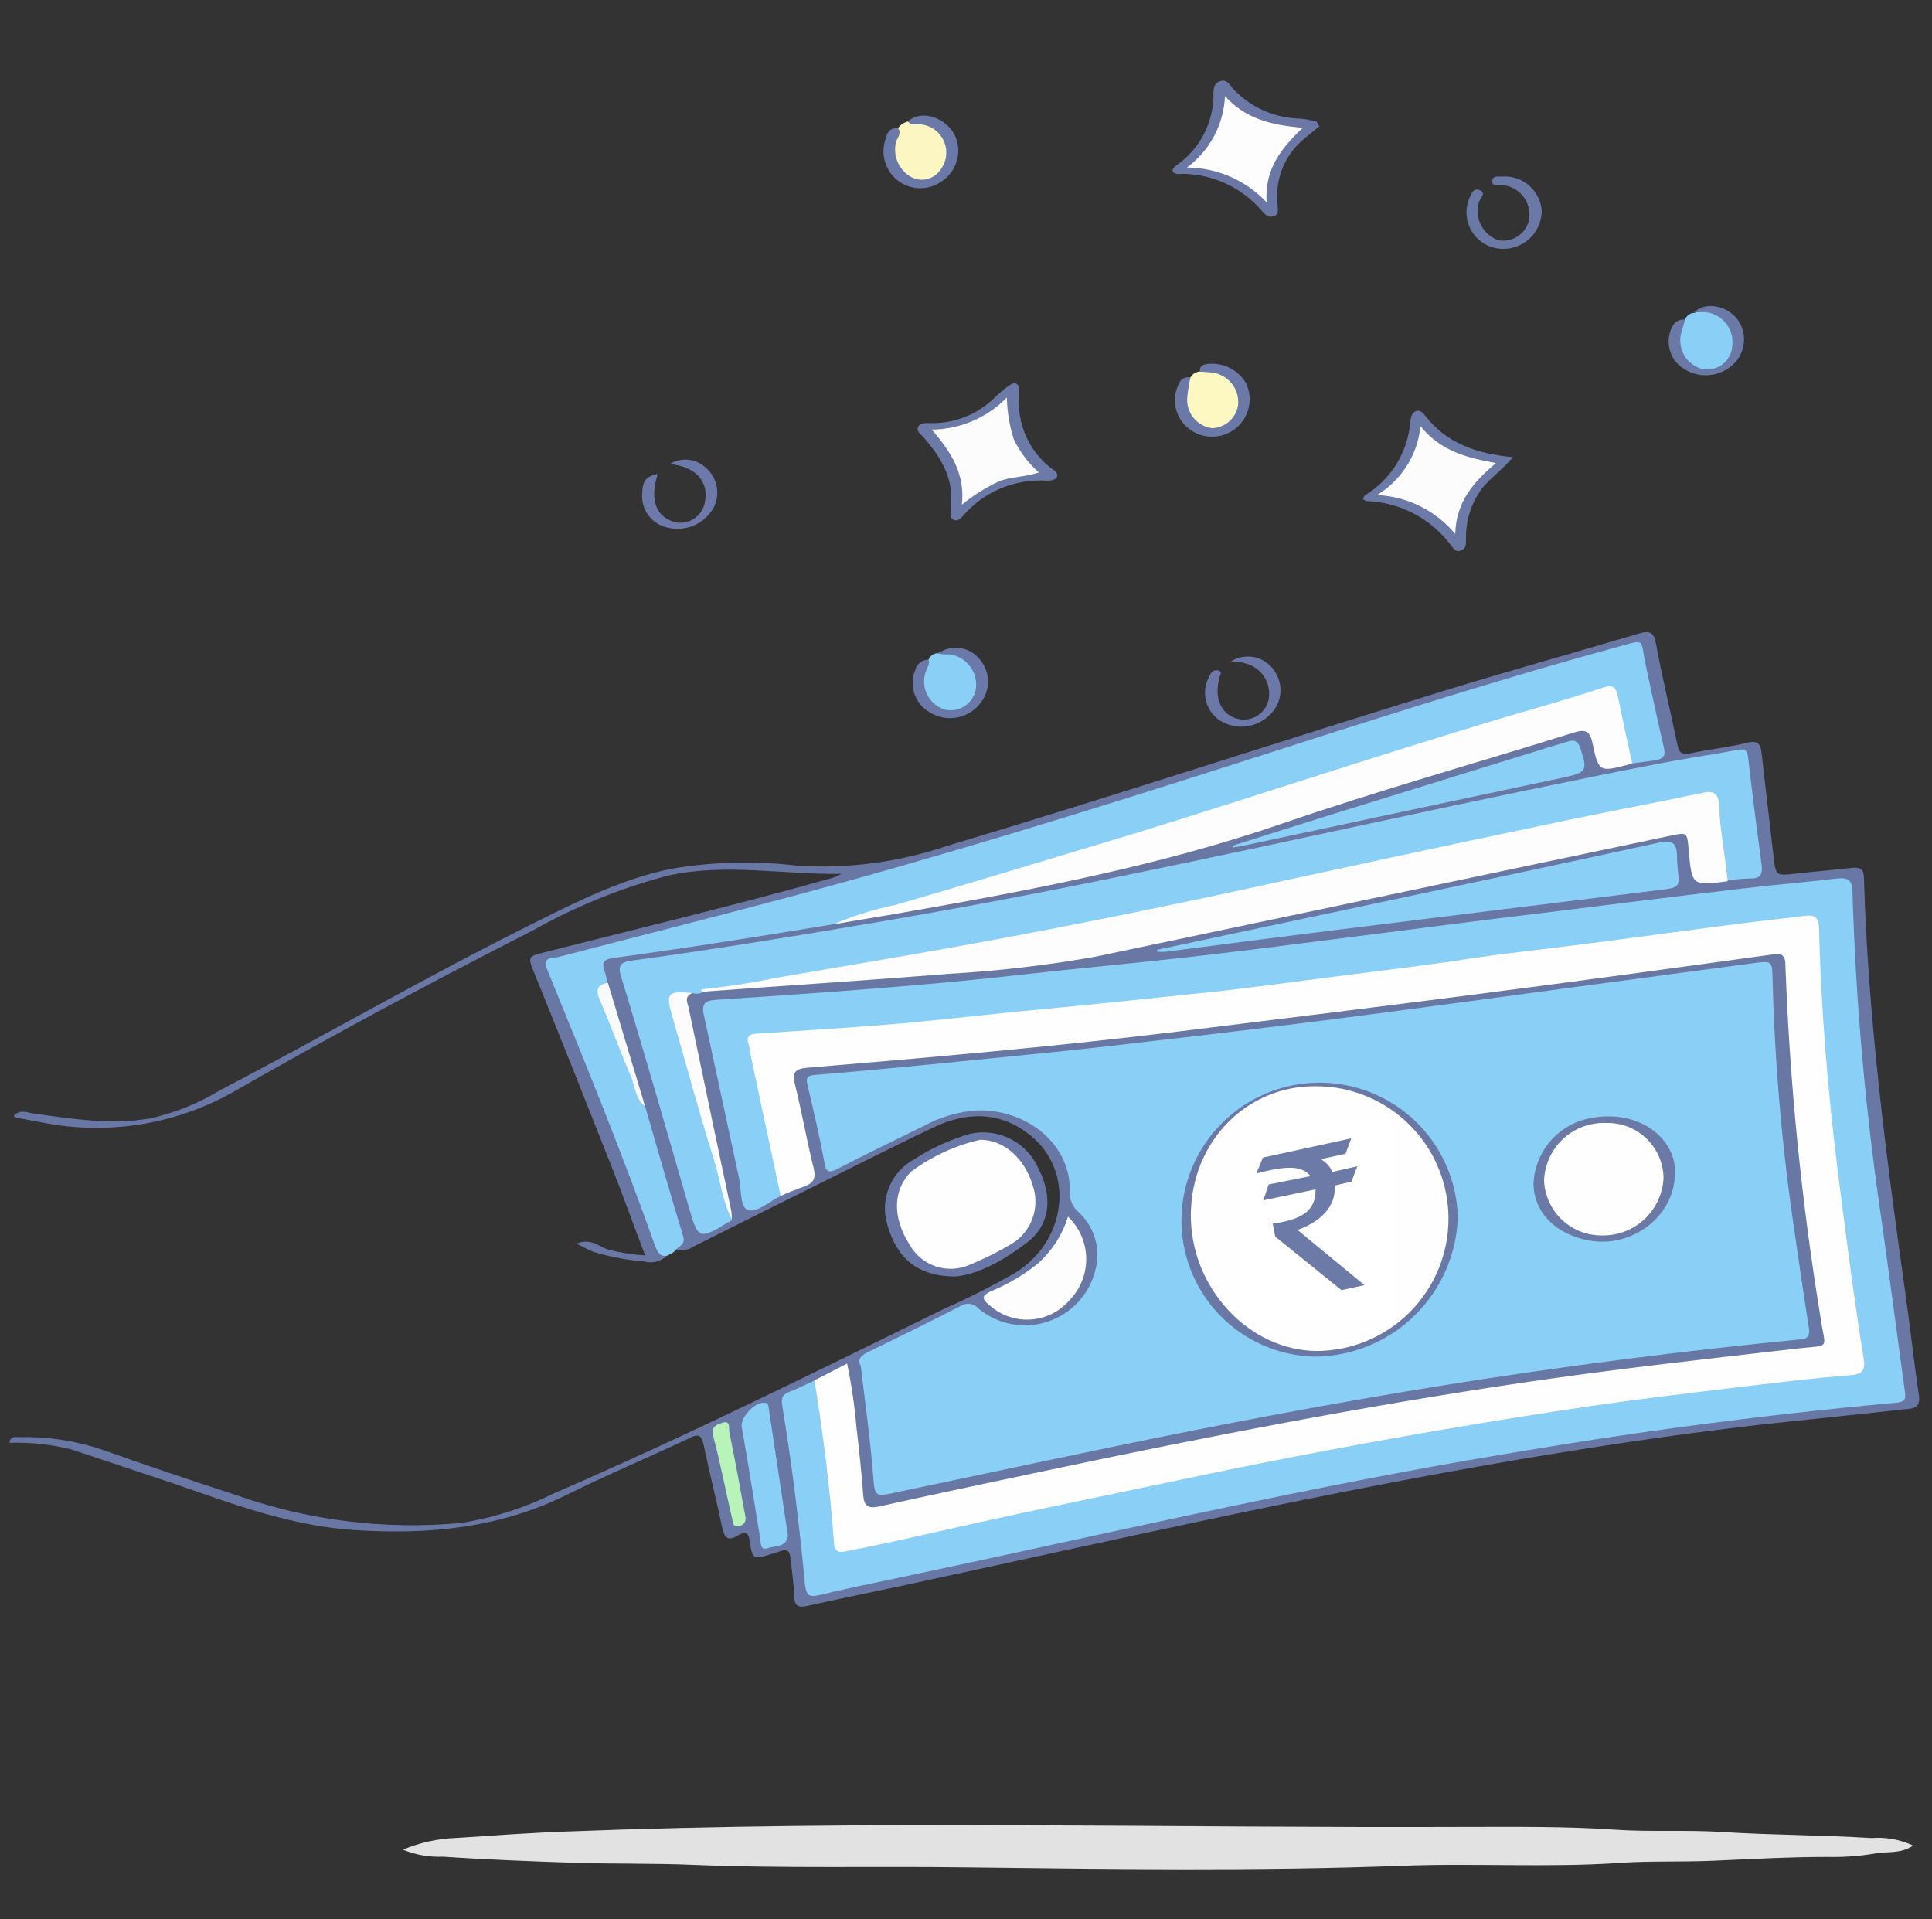 <svg width="151" height="150" viewBox="0 0 151 150" fill="none" xmlns="http://www.w3.org/2000/svg">
<rect x="0" y="0" width="151" height="150" fill="#333333" stroke="none"/>
<g clip-path="url(#clip0_1125_2809)">
<path d="M52.119 98.146C51.892 98.362 51.614 98.518 51.31 98.596C51.007 98.675 50.688 98.674 50.385 98.595C49.036 98.483 47.702 98.231 46.404 97.843C46.038 97.705 45.698 97.504 45.056 97.192C46.276 96.696 46.891 97.549 47.67 97.687C48.571 97.918 49.493 98.059 50.422 98.109C49.505 95.715 48.697 93.431 47.798 91.166C45.811 86.127 43.803 81.098 41.772 76.078C41.24 74.757 41.222 74.757 42.58 74.417C49.991 72.537 57.438 70.749 64.794 68.685C65.137 68.595 65.466 68.462 65.776 68.29C61.245 68.373 56.714 67.428 52.21 68.428C48.523 69.4 44.975 70.84 41.653 72.711C33.921 76.655 26.271 80.746 18.723 85.057C14.091 87.824 8.597 88.775 3.305 87.726L1.397 87.368C1.296 87.368 1.204 87.286 1.067 87.231C1.534 86.662 2.103 86.947 2.607 87.02C5.653 87.442 8.698 87.937 11.78 87.396C13.675 86.966 15.49 86.235 17.154 85.231C25.409 80.911 33.444 76.261 41.772 72.115C45.212 70.4 48.651 68.676 52.467 67.896C55.725 67.34 59.046 67.26 62.327 67.657C66.269 67.905 70.222 67.384 73.967 66.126C87.156 62.182 100.217 57.871 113.407 53.817C118.277 52.331 123.184 50.973 128.082 49.515C128.953 49.258 129.265 49.396 129.44 50.368C129.917 52.991 130.568 55.587 131.1 58.201C131.237 58.861 131.476 59.017 132.145 58.871C133.604 58.559 135.108 58.403 136.566 58.045C137.484 57.825 137.612 58.229 137.695 58.962C137.988 61.613 138.318 64.264 138.612 66.915C138.795 68.456 138.804 68.446 140.29 68.281C141.776 68.116 143.28 67.988 144.766 67.823C145.436 67.74 145.683 67.978 145.683 68.657C145.995 79.434 147.38 90.102 148.875 100.76C149.27 103.511 149.563 106.263 149.976 109.015C150.15 110.179 149.343 110.079 148.71 110.152C145.839 110.482 142.959 110.757 140.088 111.069C132.953 111.812 125.853 112.858 118.782 114.05C102.574 116.802 86.569 120.471 70.509 123.928C68.041 124.451 65.565 124.956 63.098 125.506C62.382 125.671 62.098 125.506 62.061 124.736C62.061 123.754 61.878 122.773 61.786 121.791C61.731 121.259 61.538 120.975 60.951 121.241C60.747 121.319 60.539 121.387 60.328 121.443C58.851 121.892 58.814 121.901 58.576 120.361C58.466 119.608 58.099 119.755 57.658 120.003C56.87 120.489 56.613 120.159 56.439 119.361C55.989 117.214 55.448 115.087 54.999 112.94C54.834 112.142 54.568 112.023 53.852 112.408C50.669 113.913 47.432 115.261 44.276 116.829C39.048 119.425 33.545 119.948 27.767 119.581C22.85 119.278 18.347 117.6 13.788 116.013C11.037 115.096 8.285 114.179 5.533 113.261C3.965 112.876 2.351 112.707 0.736 112.757C0.837 112.179 1.232 112.317 1.516 112.317C3.696 112.258 5.87 112.584 7.936 113.28C11.397 114.503 14.864 115.677 18.338 116.802C24.009 118.825 30.054 119.582 36.049 119.021C38.581 118.618 41.036 117.832 43.332 116.692C53.678 112.216 63.767 107.199 73.912 102.227C75.796 101.397 77.633 100.463 79.415 99.43C83.377 96.917 84.001 91.569 80.57 88.763C78.222 86.836 75.572 86.855 72.93 88.121C69.197 89.9 65.501 91.789 61.795 93.624C59.273 94.871 56.76 96.146 54.237 97.403C54.042 97.539 53.821 97.634 53.587 97.681C53.354 97.728 53.113 97.727 52.88 97.678C53.052 96.826 52.982 95.942 52.678 95.128C51.825 92.257 51.036 89.368 50.192 86.488C49.156 83.25 48.175 79.985 47.257 76.756C47.177 76.551 47.116 76.34 47.074 76.123C46.845 75.013 47.074 74.702 48.211 74.5C51.165 73.986 54.127 73.583 57.09 73.188C59.759 72.803 62.428 72.381 65.088 71.95C69.674 71.225 74.177 70.382 78.699 69.51C82.862 68.857 86.986 67.982 91.054 66.887C96.622 65.172 102.162 63.383 107.72 61.641C112.685 60.094 117.656 58.565 122.634 57.054C124.074 56.614 124.468 56.807 124.808 58.173C125.239 60.008 125.184 59.834 127.009 59.494L127.541 59.384C130.293 58.861 129.926 59.302 129.375 56.633C129.045 54.982 128.614 53.349 128.339 51.68C128.155 50.57 127.99 50.469 126.853 50.762C122.029 52.12 117.216 53.542 112.416 55.028C96.75 59.916 81.185 65.117 65.354 69.455C58.356 71.372 51.339 73.225 44.258 74.959C42.965 75.279 42.965 75.298 43.469 76.536C46.221 83.213 48.917 89.9 51.321 96.715C51.556 97.208 51.822 97.686 52.119 98.146Z" fill="#6977A5"/>
<path d="M31.491 144.557C32.83 143.997 34.259 143.686 35.71 143.639C38.59 143.447 41.461 143.236 44.341 143.135C67.84 142.218 91.339 142.878 114.838 142.777C118.598 142.777 122.377 142.731 126.129 142.988C128.99 143.19 131.834 142.988 134.677 143.181C138.539 143.419 142.418 143.41 146.271 143.649C147.389 143.559 148.51 143.762 149.527 144.236C148.564 144.905 147.491 144.676 146.537 144.859C145.325 145.065 144.096 145.154 142.868 145.125C139.832 145.125 136.805 145.3 133.778 145.428C131.366 145.529 128.954 145.428 126.551 145.593C120.882 145.978 115.205 145.593 109.536 145.822C98.154 146.244 86.771 146.079 75.388 145.942C68.363 145.85 61.337 146.033 54.293 145.749C51.082 145.611 47.872 145.685 44.653 145.575C41.433 145.465 37.966 145.336 34.628 145.107C33.554 145.153 32.484 144.965 31.491 144.557Z" fill="#E2E2E2"/>
<path d="M50.422 86.479C51.403 89.863 52.375 93.257 53.394 96.623C53.586 97.256 53.091 97.357 52.843 97.66C52.596 97.962 52.375 98.008 52.119 98.146C51.541 98.219 51.385 97.806 51.201 97.375C48.624 90.093 45.698 82.957 42.781 75.812C42.35 74.766 43.13 74.894 43.598 74.803C49.642 73.225 55.705 71.703 61.74 70.088C73.398 66.97 84.927 63.411 96.42 59.733C106.381 56.541 116.342 53.312 126.422 50.561C128.706 49.928 128.174 49.91 128.623 51.973C129.073 54.037 129.54 56.266 130.036 58.394C130.21 59.118 129.972 59.311 129.366 59.421L127.532 59.669C127.082 59.485 127.064 59.054 126.981 58.669C126.734 57.449 126.385 56.248 126.202 55C126.092 54.211 125.716 54 124.909 54.221C119.754 55.66 114.663 57.293 109.545 58.862C103.593 60.696 97.621 62.595 91.733 64.475C84.432 66.786 77.094 68.994 69.72 71.097C68.179 71.547 66.583 71.712 65.07 72.244C62.015 72.739 58.97 73.243 55.898 73.711C53.238 74.124 50.569 74.5 47.899 74.876C47.267 74.959 46.982 75.188 47.248 75.876C47.345 76.175 47.416 76.482 47.459 76.793C47.263 77.024 47.142 77.309 47.112 77.611C47.083 77.913 47.146 78.216 47.294 78.481C48.303 80.884 49.257 83.314 50.046 85.818C50.174 86.048 50.147 86.341 50.422 86.479Z" fill="#8ACFF5"/>
<path d="M74.682 99.76C71.71 99.76 70.096 98.338 69.353 95.724C69.056 94.752 69.107 93.706 69.497 92.767C69.887 91.828 70.592 91.055 71.49 90.579C72.84 89.702 74.316 89.034 75.865 88.598C76.932 88.373 78.044 88.524 79.012 89.026C79.98 89.527 80.744 90.348 81.176 91.349C82.295 93.541 82.093 95.724 80.259 97.118C78.424 98.513 76.434 99.604 74.682 99.76Z" fill="#6A78A7"/>
<path d="M118.241 35.729C117.397 36.748 116.479 37.353 115.801 38.206C114.959 39.365 114.53 40.773 114.581 42.205C114.581 42.535 114.581 42.874 114.196 43.021C113.81 43.168 113.654 42.93 113.462 42.691C112.694 41.639 111.698 40.774 110.547 40.162C109.397 39.551 108.123 39.208 106.821 39.16C106.73 39.16 106.638 39.068 106.519 39.013C106.583 38.894 106.601 38.765 106.674 38.719C107.695 38.1 108.551 37.244 109.17 36.224C109.79 35.204 110.154 34.05 110.233 32.859C110.334 32.07 110.903 31.85 111.343 32.428C113.022 34.638 115.379 35.454 118.241 35.729Z" fill="#6C7AA8"/>
<path d="M103.116 9.873C102.538 10.359 101.923 10.79 101.391 11.35C100.813 11.964 100.376 12.696 100.11 13.496C99.844 14.296 99.755 15.144 99.85 15.982C99.85 16.321 100.006 16.752 99.538 16.899C99.071 17.046 98.86 16.734 98.621 16.477C97.823 15.543 96.827 14.8 95.705 14.3C94.584 13.8 93.364 13.557 92.136 13.588C92.045 13.606 91.95 13.596 91.863 13.56C91.777 13.524 91.703 13.464 91.65 13.386C91.65 13.084 91.889 12.955 92.091 12.818C92.919 12.213 93.597 11.426 94.074 10.518C94.551 9.61 94.814 8.605 94.842 7.58C94.842 7.131 94.769 6.544 95.347 6.351C95.925 6.159 96.126 6.663 96.411 6.975C97.707 8.344 99.481 9.162 101.364 9.259C101.868 9.259 102.373 9.396 102.877 9.47L103.116 9.873Z" fill="#6B78A6"/>
<path d="M74.324 39.27C74.489 37.252 73.471 35.674 72.205 34.198C72.004 33.959 71.609 33.739 71.747 33.381C71.884 33.024 72.371 33.06 72.719 33.069C73.637 33.089 74.55 32.927 75.405 32.592C76.26 32.256 77.04 31.755 77.7 31.116C78.064 30.758 78.453 30.427 78.864 30.125C79.295 29.841 79.635 29.887 79.644 30.52V30.969C79.567 32.032 79.752 33.098 80.182 34.073C80.612 35.048 81.275 35.904 82.111 36.564C82.331 36.729 82.689 36.904 82.625 37.215C82.561 37.527 82.084 37.573 81.79 37.564C80.563 37.489 79.336 37.698 78.203 38.175C77.07 38.652 76.063 39.385 75.26 40.316C75.076 40.526 74.829 40.783 74.508 40.618C74.187 40.453 74.343 40.105 74.333 39.829C74.324 39.554 74.324 39.499 74.324 39.27Z" fill="#6C7AA8"/>
<path d="M131.696 24.971C131.752 24.82 131.852 24.69 131.983 24.597C132.113 24.504 132.269 24.452 132.429 24.448C132.82 24.299 133.242 24.254 133.655 24.318C134.068 24.382 134.457 24.552 134.784 24.812C135.111 25.073 135.364 25.413 135.519 25.802C135.674 26.19 135.725 26.611 135.667 27.025C135.648 27.468 135.492 27.895 135.221 28.246C134.95 28.597 134.577 28.856 134.154 28.988C133.741 29.144 133.291 29.173 132.861 29.072C132.431 28.97 132.041 28.743 131.742 28.419C131.412 28.075 131.183 27.646 131.081 27.18C130.98 26.714 131.008 26.229 131.164 25.778C131.263 25.465 131.447 25.185 131.696 24.971Z" fill="#8ACFF5"/>
<path d="M72.572 51.551C72.63 51.405 72.73 51.279 72.859 51.19C72.987 51.1 73.14 51.05 73.297 51.047C73.753 50.849 74.262 50.811 74.743 50.937C75.223 51.064 75.648 51.348 75.948 51.744C76.301 52.121 76.526 52.6 76.589 53.113C76.651 53.626 76.549 54.146 76.296 54.596C76.07 54.994 75.73 55.315 75.319 55.518C74.909 55.72 74.447 55.796 73.994 55.734C73.558 55.642 73.153 55.438 72.82 55.142C72.486 54.847 72.236 54.469 72.092 54.047C71.949 53.625 71.918 53.173 72.002 52.736C72.086 52.298 72.283 51.89 72.572 51.551Z" fill="#8ACFF5"/>
<path d="M70.188 10.011C70.375 9.757 70.644 9.575 70.949 9.497C72.783 9.277 74.04 10.047 74.223 11.552C74.28 11.859 74.275 12.175 74.209 12.48C74.142 12.786 74.016 13.075 73.836 13.331C73.657 13.587 73.429 13.805 73.165 13.972C72.9 14.139 72.605 14.251 72.297 14.303C71.67 14.32 71.06 14.105 70.582 13.698C70.105 13.292 69.794 12.723 69.711 12.102C69.625 11.371 69.794 10.633 70.188 10.011Z" fill="#FCF7C2"/>
<path d="M93.044 29.492C93.12 29.36 93.228 29.249 93.358 29.169C93.487 29.089 93.635 29.042 93.787 29.034C94.271 28.821 94.815 28.789 95.32 28.944C95.825 29.099 96.258 29.43 96.539 29.878C96.863 30.279 97.05 30.773 97.072 31.289C97.093 31.804 96.948 32.313 96.658 32.739C96.404 33.127 96.034 33.424 95.601 33.589C95.168 33.753 94.693 33.777 94.246 33.657C93.736 33.5 93.29 33.182 92.976 32.75C92.661 32.318 92.496 31.796 92.503 31.263C92.463 30.946 92.491 30.625 92.584 30.319C92.677 30.014 92.834 29.732 93.044 29.492Z" fill="#FDF8C2"/>
<path d="M93.044 29.492C92.928 30.019 92.842 30.552 92.788 31.088C92.748 31.658 92.927 32.221 93.288 32.662C93.65 33.104 94.166 33.391 94.732 33.464C95.234 33.449 95.714 33.256 96.087 32.92C96.46 32.584 96.701 32.127 96.768 31.63C96.819 31.052 96.653 30.476 96.302 30.015C95.95 29.554 95.44 29.24 94.87 29.135C94.512 29.08 94.145 29.07 93.787 29.043C93.732 28.667 93.943 28.529 94.273 28.456C94.89 28.364 95.52 28.461 96.08 28.735C96.64 29.008 97.104 29.445 97.41 29.988C97.681 30.588 97.743 31.262 97.584 31.901C97.426 32.54 97.057 33.108 96.538 33.512C96.018 33.916 95.377 34.134 94.719 34.13C94.06 34.127 93.422 33.902 92.907 33.492C92.4 33.096 92.044 32.539 91.899 31.913C91.754 31.287 91.828 30.63 92.109 30.052C92.167 29.859 92.295 29.694 92.468 29.59C92.641 29.487 92.847 29.452 93.044 29.492Z" fill="#6B79A8"/>
<path d="M117.516 19.449C117.04 19.456 116.57 19.345 116.149 19.125C115.728 18.904 115.368 18.582 115.103 18.188C114.837 17.793 114.675 17.338 114.63 16.865C114.586 16.392 114.66 15.915 114.846 15.477C114.993 15.156 115.149 14.688 115.599 14.844C116.204 15.046 115.727 15.45 115.599 15.762C115.41 16.358 115.459 17.004 115.736 17.565C116.013 18.126 116.496 18.558 117.084 18.77C117.353 18.824 117.63 18.824 117.899 18.77C118.168 18.715 118.423 18.608 118.65 18.453C118.877 18.298 119.07 18.099 119.218 17.869C119.367 17.638 119.468 17.38 119.515 17.11C119.56 16.795 119.54 16.475 119.456 16.168C119.373 15.861 119.227 15.575 119.028 15.327C118.83 15.079 118.583 14.873 118.302 14.724C118.021 14.575 117.713 14.485 117.396 14.459C117.094 14.459 116.626 14.633 116.635 14.156C116.644 13.68 117.149 13.817 117.442 13.799C118.198 13.753 118.942 14.007 119.513 14.504C120.085 15.002 120.438 15.704 120.497 16.459C120.497 17.25 120.183 18.009 119.624 18.57C119.065 19.13 118.307 19.446 117.516 19.449Z" fill="#6B79A7"/>
<path d="M70.188 10.011C70.472 10.396 70.188 10.699 70.05 11.029C69.905 11.542 69.932 12.088 70.125 12.585C70.319 13.081 70.669 13.501 71.123 13.78C71.483 14.006 71.913 14.092 72.332 14.022C72.751 13.953 73.13 13.733 73.398 13.404C73.663 13.107 73.843 12.743 73.919 12.352C73.996 11.961 73.965 11.556 73.831 11.181C73.697 10.806 73.464 10.473 73.157 10.219C72.85 9.965 72.48 9.798 72.086 9.736C71.701 9.681 71.279 9.836 70.949 9.506C72.105 8.406 74.389 9.341 74.811 11.084C74.952 11.656 74.915 12.257 74.703 12.807C74.492 13.356 74.116 13.828 73.627 14.156C73.145 14.508 72.566 14.701 71.97 14.709C71.373 14.717 70.789 14.54 70.297 14.201C69.806 13.863 69.432 13.381 69.227 12.82C69.021 12.26 68.995 11.65 69.151 11.075C69.271 10.561 69.417 9.965 70.188 10.011Z" fill="#6A79A7"/>
<path d="M72.573 51.551C72.692 51.909 72.453 52.193 72.362 52.469C72.253 52.763 72.206 53.075 72.224 53.388C72.241 53.701 72.322 54.007 72.462 54.287C72.602 54.567 72.798 54.816 73.038 55.017C73.278 55.219 73.556 55.369 73.857 55.459C74.125 55.52 74.403 55.525 74.673 55.474C74.943 55.423 75.2 55.316 75.427 55.161C75.655 55.006 75.847 54.806 75.994 54.573C76.14 54.34 76.237 54.08 76.278 53.808C76.352 53.192 76.186 52.571 75.813 52.076C75.441 51.58 74.891 51.248 74.279 51.148C73.957 51.148 73.627 51.148 73.297 51.084C73.776 50.732 74.37 50.572 74.961 50.637C75.552 50.702 76.097 50.985 76.489 51.432C76.933 51.9 77.192 52.513 77.219 53.157C77.246 53.801 77.039 54.433 76.636 54.936C76.191 55.528 75.541 55.932 74.814 56.072C74.086 56.211 73.333 56.074 72.701 55.688C72.131 55.381 71.696 54.873 71.479 54.263C71.262 53.653 71.279 52.984 71.527 52.386C71.579 52.148 71.712 51.936 71.902 51.784C72.092 51.632 72.329 51.55 72.573 51.551Z" fill="#6B79A8"/>
<path d="M96.209 51.689C96.496 51.509 96.818 51.389 97.153 51.338C97.489 51.286 97.831 51.304 98.159 51.39C98.487 51.476 98.795 51.628 99.062 51.837C99.329 52.046 99.55 52.308 99.713 52.606C100.023 53.128 100.142 53.742 100.05 54.343C99.958 54.943 99.661 55.493 99.208 55.899C98.707 56.388 98.056 56.696 97.359 56.772C96.663 56.849 95.961 56.69 95.365 56.321C94.853 55.991 94.474 55.491 94.294 54.908C94.115 54.326 94.146 53.699 94.384 53.138C94.448 52.964 94.531 52.798 94.631 52.643C94.694 52.528 94.799 52.441 94.924 52.402C95.049 52.362 95.184 52.373 95.301 52.432C95.576 52.578 95.301 52.808 95.301 53.001C94.87 54.56 95.457 55.862 96.723 56.174C96.989 56.243 97.266 56.255 97.538 56.211C97.809 56.166 98.068 56.065 98.299 55.915C98.529 55.765 98.725 55.569 98.876 55.339C99.026 55.108 99.127 54.849 99.172 54.578C99.26 53.963 99.113 53.338 98.759 52.827C98.405 52.317 97.871 51.959 97.264 51.826C96.924 51.707 96.603 51.716 96.209 51.689Z" fill="#6C79A8"/>
<path d="M131.696 24.971C131.613 25.282 131.531 25.594 131.439 25.888C131.342 26.183 131.306 26.494 131.332 26.803C131.358 27.113 131.447 27.414 131.593 27.688C131.738 27.962 131.938 28.204 132.18 28.399C132.421 28.594 132.7 28.738 132.998 28.823C133.279 28.888 133.571 28.89 133.853 28.829C134.135 28.768 134.399 28.646 134.628 28.47C134.857 28.295 135.044 28.071 135.176 27.815C135.308 27.559 135.382 27.276 135.392 26.988C135.427 26.68 135.4 26.369 135.313 26.071C135.226 25.774 135.082 25.496 134.887 25.255C134.693 25.014 134.453 24.813 134.18 24.665C133.908 24.517 133.609 24.425 133.301 24.393C133.008 24.393 132.714 24.393 132.43 24.393C133.347 23.475 135.273 23.934 135.989 25.255C136.278 25.79 136.376 26.409 136.266 27.008C136.156 27.607 135.845 28.15 135.383 28.548C134.872 28.996 134.229 29.267 133.55 29.318C132.872 29.369 132.196 29.199 131.623 28.832C131.133 28.536 130.76 28.082 130.565 27.544C130.37 27.007 130.364 26.419 130.549 25.878C130.724 25.356 131.017 24.934 131.696 24.971Z" fill="#6B79A7"/>
<path d="M51.412 37.041C50.742 39.086 51.284 40.462 52.843 40.829C53.104 40.875 53.372 40.866 53.63 40.804C53.887 40.743 54.13 40.629 54.342 40.47C54.554 40.311 54.732 40.11 54.863 39.88C54.995 39.65 55.079 39.396 55.108 39.132C55.384 37.573 54.283 36.436 52.357 36.271C52.79 36 53.301 35.881 53.809 35.932C54.317 35.984 54.793 36.203 55.163 36.555C55.611 36.938 55.914 37.464 56.019 38.043C56.124 38.623 56.026 39.222 55.741 39.738C55.387 40.338 54.848 40.807 54.205 41.077C53.562 41.346 52.85 41.401 52.173 41.233C51.574 41.107 51.041 40.766 50.676 40.274C50.311 39.782 50.139 39.174 50.192 38.564C50.211 37.582 50.495 37.215 51.412 37.041Z" fill="#6D7AA9"/>
<path d="M67.28 106.786C66.941 106.171 67.39 105.869 67.986 105.594C70.353 104.447 72.719 103.282 75.067 102.071C75.287 101.926 75.552 101.866 75.812 101.904C76.072 101.941 76.31 102.072 76.48 102.273C77.231 102.895 78.131 103.314 79.091 103.487C80.051 103.661 81.04 103.584 81.962 103.264C82.884 102.944 83.708 102.392 84.354 101.661C85 100.93 85.447 100.045 85.652 99.091C85.835 98.3 85.802 97.476 85.557 96.703C85.311 95.93 84.863 95.237 84.258 94.697C84.043 94.506 83.873 94.269 83.762 94.004C83.651 93.739 83.601 93.452 83.616 93.165C83.717 89.295 80.057 86.58 76.214 86.791C74.822 86.904 73.469 87.307 72.242 87.974C69.977 89.093 67.656 90.194 65.455 91.349C64.758 91.707 64.538 91.597 64.428 90.817C64.052 88.808 63.593 86.809 63.116 84.819C62.988 84.25 63.052 84.067 63.685 84.011C67.427 83.694 71.172 83.345 74.921 82.966C79.653 82.489 84.377 82.049 89.101 81.471C94.182 80.896 99.26 80.285 104.336 79.636C110.242 78.884 116.14 78.068 122.047 77.279C127.082 76.61 132.136 75.922 137.144 75.261C138.474 75.078 138.511 75.133 138.538 76.445C138.706 83.133 139.288 89.805 140.281 96.421C140.63 98.867 140.993 101.313 141.373 103.759C141.455 104.319 141.373 104.621 140.712 104.676C131.442 105.581 122.203 106.768 112.994 108.235C104.198 109.648 95.439 111.308 86.707 113.124C81.057 114.298 75.407 115.509 69.757 116.692C68.454 116.967 68.362 116.921 68.252 115.463C68.032 112.601 67.638 109.785 67.28 106.786Z" fill="#8ACFF5"/>
<path d="M61.016 93.468C60.163 93.881 59.181 94.77 58.493 94.578C57.805 94.385 57.961 92.982 57.769 92.101C56.852 87.855 55.934 83.59 55.017 79.352C54.806 78.435 55.118 78.196 55.934 78.141C59.157 77.933 62.367 77.71 65.565 77.472C70.151 77.123 74.829 76.738 79.442 76.215C84.056 75.692 88.459 75.298 92.962 74.793C97.319 74.298 101.676 73.73 106.023 73.179C110.885 72.565 115.737 71.923 120.598 71.345C125.743 70.703 130.898 70.061 136.053 69.455C138.557 69.153 141.07 68.951 143.574 68.657C144.491 68.556 144.766 68.813 144.785 69.767C145.047 78.464 145.825 87.138 147.114 95.743C147.72 100.09 148.288 104.438 148.885 108.776C148.967 109.317 148.885 109.556 148.243 109.62C142.415 110.152 136.606 110.812 130.816 111.601C125.422 112.335 120.047 113.206 114.691 114.133C99.777 116.728 85.047 120.186 70.243 123.305C68.207 123.727 66.161 124.149 64.143 124.635C63.327 124.827 63.015 124.8 62.914 123.809C62.474 119.15 61.905 114.509 61.144 109.895C61.034 109.235 61.144 108.978 61.749 108.749C62.355 108.519 63.015 108.18 63.648 107.896C64.107 108.244 64.116 108.813 64.208 109.281C64.785 112.748 65.125 116.242 65.483 119.737C65.602 120.92 65.712 120.975 66.858 120.718C74.545 119.012 82.243 117.358 89.954 115.756C99.273 113.793 108.619 111.968 118.03 110.491C126.523 109.152 135.062 108.052 143.638 107.281C145.252 107.125 145.381 106.96 145.133 105.373C143.968 97.623 142.932 89.854 142.272 82.049C142.033 79.132 141.895 76.206 141.795 73.28C141.795 71.996 141.629 71.868 140.382 72.023C132.347 72.996 124.322 74.06 116.305 75.133C108.096 76.224 99.896 77.288 91.669 78.242C84.368 79.086 77.049 79.823 69.711 80.453C66.473 80.737 63.217 81.003 59.97 81.177C58.943 81.232 58.805 81.37 59.053 82.388C59.686 85.433 60.374 88.469 61.025 91.56C61.08 92.11 61.383 92.789 61.016 93.468Z" fill="#8ACFF5"/>
<path d="M61.015 93.468C60.226 89.799 59.444 86.13 58.667 82.462C58.634 82.171 58.582 81.883 58.511 81.599C58.291 80.985 58.575 80.82 59.126 80.783C62.483 80.554 65.831 80.361 69.215 80.086C72.6 79.811 76.03 79.407 79.442 79.068C81.909 78.829 84.377 78.6 86.844 78.343C89.779 78.04 92.723 77.729 95.649 77.426C98.869 77.041 102.07 76.61 105.298 76.197C108.527 75.784 111.517 75.436 114.617 74.959C117.717 74.482 120.836 74.17 123.936 73.766C127.66 73.289 131.384 72.776 135.108 72.29C137.089 72.033 139.088 71.822 141.079 71.574C141.849 71.473 142.152 71.693 142.17 72.565C142.335 78.912 142.849 85.231 143.638 91.542C144.252 96.385 144.867 101.228 145.637 106.043C145.766 106.804 145.821 107.382 144.656 107.474C141.418 107.721 138.235 108.134 134.979 108.519C131.476 108.941 127.963 109.354 124.459 109.868C120.396 110.455 116.332 111.115 112.269 111.812C105.543 112.968 98.817 114.258 92.09 115.683C85.56 117.059 79.029 118.379 72.526 119.875C70.463 120.342 68.399 120.792 66.326 121.195C65.821 121.296 65.244 121.507 65.179 120.572C64.877 116.316 64.336 112.087 63.657 107.877L66.207 106.566C66.554 108.218 66.799 109.891 66.94 111.574C67.151 113.316 67.335 115.068 67.463 116.82C67.528 117.673 67.803 117.921 68.683 117.737C73.187 116.738 77.699 115.793 82.203 114.839C94.448 112.253 106.729 109.868 119.111 108.043C126.211 106.997 133.337 106.208 140.464 105.392C143.142 105.098 142.656 105.52 142.299 103.035C140.804 93.929 139.885 84.739 139.547 75.518C139.547 74.683 139.345 74.472 138.474 74.601C130.833 75.656 123.184 76.701 115.544 77.683C107.701 78.701 99.859 79.655 92.008 80.627C82.386 81.801 72.746 82.636 63.051 83.452C62.134 83.535 61.905 83.828 62.134 84.754C62.675 86.919 63.051 89.13 63.593 91.294C63.785 92.074 63.593 92.45 62.877 92.716C62.162 92.982 61.575 93.193 61.015 93.468Z" fill="#FDFEFD"/>
<path d="M57.2 95.284C57.2 95.284 57.2 95.367 57.145 95.385C54.558 96.953 54.586 96.944 53.76 94.082C52.045 88.139 50.33 82.159 48.532 76.289C48.248 75.371 48.596 75.188 49.339 75.078C55.503 74.243 61.63 73.243 67.757 72.207C74.269 71.106 80.736 69.896 87.156 68.575C101.3 65.686 115.379 62.457 129.55 59.696C131.623 59.293 133.723 58.999 135.805 58.605C136.401 58.495 136.557 58.605 136.631 59.228C136.952 61.98 137.309 64.814 137.685 67.603C137.786 68.364 137.548 68.676 136.768 68.657C136.185 68.67 135.603 68.719 135.025 68.804C134.687 68.412 134.504 67.909 134.512 67.392C134.328 66.043 134.136 64.704 134.026 63.356C133.952 62.31 133.741 62.145 132.687 62.365C127.449 63.438 122.203 64.457 116.966 65.566C108.087 67.465 99.218 69.446 90.302 71.225C85.67 72.143 81.038 73.06 76.397 73.977C71.288 74.959 66.161 75.812 61.025 76.674C59.034 77.004 56.998 77.068 55.017 77.499C54.88 77.581 54.728 77.633 54.57 77.653C54.412 77.671 54.252 77.657 54.1 77.609C52.513 77.976 52.449 78.059 52.871 79.535C54.201 84.121 55.622 88.708 56.723 93.376C56.807 94.029 56.967 94.669 57.2 95.284Z" fill="#8ACFF5"/>
<path d="M55.017 77.499H54.916C54.797 77.435 54.76 77.316 54.916 77.307C56.801 77.116 58.674 76.828 60.529 76.445C64.868 75.692 69.216 74.968 73.554 74.197C81.011 72.876 88.44 71.382 95.851 69.804C104.299 67.969 112.737 66.135 121.185 64.374C125.175 63.521 129.183 62.787 133.173 61.943C133.989 61.778 134.301 62.108 134.338 62.787C134.429 64.833 134.824 66.841 135.035 68.868C132.228 69.235 132.228 69.235 131.98 66.374C131.861 65.034 131.861 65.034 130.522 65.319L85.579 74.775C81.796 75.443 77.976 75.887 74.141 76.105C67.794 76.619 61.401 77.022 55.017 77.499Z" fill="#FDFDFD"/>
<path d="M65.115 72.244C66.681 71.577 68.31 71.067 69.977 70.721C76.14 68.942 82.276 67.052 88.403 65.218C98.162 62.218 107.839 58.981 117.635 56.046C120.185 55.294 122.744 54.587 125.266 53.743C126.009 53.496 126.302 53.67 126.449 54.404C126.798 56.156 127.183 57.889 127.559 59.632C127.497 59.675 127.429 59.709 127.357 59.733C124.991 60.357 124.945 60.366 124.45 58.008C124.248 57.091 123.844 56.99 123.019 57.247C115.443 59.614 107.793 61.76 100.29 64.337C90.66 67.658 80.726 69.538 70.738 71.29C68.867 71.62 66.986 71.913 65.115 72.244Z" fill="#FDFDFD"/>
<path d="M90.439 74.225L106.289 70.859C114.113 69.189 121.937 67.538 129.751 65.832C130.76 65.612 131.054 65.97 131.072 66.869C131.067 67.175 131.082 67.482 131.118 67.786C131.292 69.354 131.292 69.354 129.77 69.547C121.258 70.593 112.746 71.644 104.234 72.702C99.859 73.243 95.475 73.821 91.1 74.381C90.88 74.394 90.659 74.394 90.439 74.381V74.225Z" fill="#8ACFF5"/>
<path d="M96.337 66.089C98.786 65.319 101.235 64.539 103.675 63.778L121.276 58.33C121.726 58.192 122.194 58.073 122.643 57.926C123.092 57.779 123.358 57.999 123.514 58.458C124.101 60.292 124.046 60.366 122.047 60.797C113.688 62.57 105.332 64.35 96.979 66.135L96.347 66.227L96.337 66.089Z" fill="#8ACFF5"/>
<path d="M83.469 95.082C83.909 95.5 84.261 96.001 84.506 96.556C84.75 97.112 84.883 97.71 84.894 98.316C84.906 98.923 84.798 99.526 84.575 100.09C84.353 100.654 84.02 101.169 83.597 101.604C83.22 102.043 82.76 102.403 82.243 102.664C81.727 102.924 81.163 103.08 80.586 103.122C80.009 103.164 79.429 103.091 78.88 102.907C78.331 102.724 77.824 102.434 77.388 102.053C76.819 101.585 76.59 101.292 77.489 100.897C78.775 100.367 79.979 99.657 81.066 98.788C82.198 97.802 83.03 96.518 83.469 95.082Z" fill="#FDFDFD"/>
<path d="M61.584 120.03C61.456 120.948 60.566 120.792 59.988 120.993C59.41 121.195 59.475 120.608 59.42 120.269C58.934 117.352 58.502 114.435 57.97 111.528C57.842 110.767 59.044 109.501 59.805 109.638C60.053 109.638 60.053 109.868 60.08 110.042C60.575 113.362 61.08 116.673 61.584 120.03Z" fill="#8ACFF5"/>
<path d="M57.2 95.284C56.42 93.789 56.283 92.101 55.76 90.515C54.613 86.846 53.586 83.039 52.513 79.306C52.018 77.619 52.21 77.417 54.109 77.609C53.439 77.885 53.742 78.38 53.834 78.82C54.934 84.097 56.041 89.368 57.154 94.633C57.183 94.849 57.198 95.066 57.2 95.284Z" fill="#FBFCFB"/>
<path d="M58.264 118.563C58.281 118.645 58.281 118.73 58.263 118.811C58.244 118.893 58.209 118.97 58.158 119.037C58.108 119.104 58.044 119.159 57.97 119.199C57.897 119.239 57.816 119.263 57.732 119.269C57.264 119.37 57.292 118.957 57.228 118.719C56.723 116.554 56.31 114.371 55.742 112.225C55.567 111.528 55.944 111.363 56.402 111.207C57.136 110.95 56.943 111.592 56.998 111.904C57.457 114.124 57.861 116.343 58.264 118.563Z" fill="#B8F4BA"/>
<path d="M50.422 86.479C49.642 85.864 49.633 84.883 49.285 84.066C48.45 82.131 47.744 80.132 46.9 78.196C46.542 77.398 46.625 76.976 47.514 76.811C48.486 80.028 49.456 83.25 50.422 86.479Z" fill="#F8FAF9"/>
<path d="M76.608 89.075C78.442 89.075 80.066 90.496 80.708 92.624C81.003 93.461 81 94.373 80.701 95.209C80.402 96.044 79.825 96.751 79.066 97.21C77.996 97.845 76.88 98.4 75.727 98.87C74.898 99.221 73.968 99.254 73.115 98.963C72.263 98.672 71.547 98.077 71.105 97.293C69.729 95.146 69.775 92.991 71.224 91.551C72.829 90.364 74.662 89.521 76.608 89.075Z" fill="#FEFEFE"/>
<path d="M113.737 41.728C112.985 40.824 112.052 40.087 110.999 39.564C109.945 39.041 108.794 38.744 107.619 38.692C108.566 38.12 109.366 37.336 109.956 36.402C110.547 35.467 110.912 34.408 111.022 33.308C112.6 35.252 114.627 35.775 116.911 36.188C115.195 37.674 113.81 39.16 113.737 41.728Z" fill="#FCFCFC"/>
<path d="M92.769 13.093C93.649 12.443 94.372 11.605 94.886 10.641C95.401 9.676 95.693 8.608 95.741 7.516C97.42 9.35 99.41 9.763 101.813 9.992C100.144 11.588 98.823 13.203 98.997 15.817C98.199 14.963 97.235 14.281 96.164 13.813C95.093 13.344 93.938 13.099 92.769 13.093Z" fill="#FDFDFD"/>
<path d="M75.177 39.444C75.434 37.032 74.352 35.353 72.829 33.574C75.037 33.549 77.146 32.649 78.69 31.07C78.719 32.175 78.901 33.271 79.231 34.326C79.706 35.314 80.373 36.196 81.194 36.922C80.112 37.298 79.029 37.234 78.057 37.628C77.025 38.111 76.057 38.721 75.177 39.444Z" fill="#FCFCFC"/>
<path d="M92.338 95.22C92.389 92.406 93.537 89.724 95.535 87.743C97.534 85.762 100.226 84.639 103.04 84.613C105.854 84.587 108.567 85.659 110.602 87.602C112.638 89.545 113.835 92.206 113.938 95.018C113.874 97.955 112.663 100.75 110.566 102.807C108.468 104.863 105.649 106.018 102.712 106.025C99.908 105.952 97.246 104.777 95.304 102.754C93.362 100.731 92.296 98.024 92.338 95.22Z" fill="#6A78A5"/>
<path d="M130.907 91.679C130.907 95.027 127.596 97.549 124.22 96.953C121.579 96.476 119.873 94.743 119.854 92.496C119.911 91.242 120.398 90.047 121.233 89.111C122.069 88.175 123.202 87.556 124.441 87.359C127.045 86.882 129.485 87.9 130.494 89.845C130.793 90.408 130.936 91.042 130.907 91.679Z" fill="#6A79A5"/>
<path d="M102.84 84.892C105.584 84.886 108.218 85.97 110.163 87.906C112.108 89.842 113.203 92.471 113.21 95.215C113.216 97.959 112.131 100.593 110.195 102.538C108.259 104.482 105.63 105.578 102.886 105.584C97.557 105.52 93.026 100.595 93.072 94.917C93.118 89.24 97.401 84.846 102.84 84.892Z" fill="#FEFEFE"/>
<path d="M125.551 87.763C126.127 87.748 126.701 87.848 127.239 88.057C127.777 88.266 128.268 88.58 128.683 88.98C129.099 89.38 129.431 89.859 129.66 90.388C129.889 90.918 130.01 91.488 130.017 92.065C129.958 93.289 129.424 94.442 128.528 95.28C127.633 96.117 126.446 96.573 125.22 96.55C124.055 96.568 122.928 96.13 122.08 95.33C121.233 94.53 120.73 93.431 120.68 92.266C120.701 91.65 120.845 91.044 121.101 90.483C121.358 89.922 121.724 89.418 122.176 88.999C122.629 88.581 123.161 88.256 123.74 88.043C124.319 87.831 124.934 87.736 125.551 87.763Z" fill="#FEFEFE"/>
<path d="M103.143 91.954C103.143 93.083 103.253 93.972 104.702 94.11C105.24 94.169 105.739 94.421 106.106 94.819C106.474 95.216 106.685 95.733 106.702 96.275C106.823 96.858 106.737 97.465 106.459 97.992C106.181 98.519 105.729 98.934 105.179 99.164C104.198 99.567 104.161 100.127 104.354 100.934C104.445 101.319 104.638 101.851 104.124 101.97C103.611 102.09 103.592 101.484 103.565 101.117C103.501 100.2 103.235 99.659 102.116 99.567C101.623 99.516 101.159 99.311 100.789 98.982C100.418 98.653 100.161 98.216 100.052 97.733C100.006 97.632 99.981 97.523 99.979 97.412C99.977 97.302 99.997 97.192 100.039 97.09C100.082 96.987 100.144 96.894 100.224 96.817C100.303 96.74 100.398 96.68 100.501 96.641C100.601 96.593 100.709 96.565 100.82 96.559C100.931 96.554 101.041 96.571 101.145 96.609C101.249 96.648 101.344 96.707 101.424 96.784C101.504 96.86 101.568 96.952 101.611 97.054C101.923 97.632 102.262 98.485 102.95 98.247C103.418 98.082 102.886 97.219 102.95 96.651C102.95 95.825 102.648 95.367 101.712 95.229C101.155 95.175 100.637 94.92 100.256 94.511C99.874 94.103 99.655 93.568 99.639 93.009C99.507 92.44 99.593 91.842 99.88 91.332C100.167 90.823 100.634 90.44 101.189 90.258C101.694 90.037 101.987 89.808 101.886 89.23C101.874 89.176 101.873 89.12 101.882 89.065C101.892 89.011 101.912 88.958 101.942 88.912C101.972 88.865 102.011 88.824 102.056 88.792C102.102 88.76 102.153 88.738 102.207 88.726C102.271 88.709 102.338 88.708 102.403 88.723C102.467 88.738 102.527 88.768 102.577 88.812C102.627 88.855 102.665 88.91 102.689 88.972C102.712 89.034 102.72 89.101 102.712 89.166C102.712 89.872 103.216 89.872 103.684 89.927C104.103 89.981 104.502 90.138 104.846 90.382C105.19 90.627 105.468 90.953 105.656 91.331C105.731 91.425 105.784 91.535 105.811 91.653C105.837 91.77 105.837 91.892 105.81 92.01C105.782 92.127 105.729 92.237 105.653 92.33C105.577 92.424 105.481 92.499 105.372 92.551C105.279 92.612 105.173 92.652 105.063 92.668C104.952 92.684 104.84 92.675 104.733 92.643C104.626 92.611 104.528 92.555 104.445 92.481C104.362 92.406 104.296 92.314 104.253 92.211C104.169 92.05 104.071 91.896 103.959 91.753C103.776 91.533 103.565 91.23 103.244 91.358C102.923 91.487 103.207 91.799 103.143 91.954Z" fill="#6B7AA6"/>
<path d="M103.647 95.568C104.436 95.651 105.014 95.917 105.133 96.696C105.174 97.036 105.092 97.379 104.902 97.663C104.712 97.948 104.426 98.155 104.097 98.246C103.827 97.378 103.676 96.477 103.647 95.568Z" fill="#F3F5F7"/>
<path d="M102.483 93.66C101.758 93.569 101.318 93.312 101.189 92.743C101.14 92.548 101.148 92.343 101.213 92.152C101.278 91.962 101.397 91.794 101.556 91.67C101.905 91.386 102.18 91.248 102.253 91.881C102.327 92.514 102.391 92.973 102.483 93.66Z" fill="#EFF1F3"/>
<rect width="12" height="15.304" transform="translate(97 87.725)" fill="white"/>
<path d="M104.845 100.828L99.668 96.641L99.474 95.631C101.418 95.348 102.864 94.825 102.821 92.951L98.735 93.81L99.158 92.569L102.424 91.912C101.706 90.995 100.315 91.164 98.204 91.699L98.703 90.466L105.614 88.961L105.159 90.171L103.248 90.584C103.676 90.874 104.023 91.24 104.109 91.596L106.086 91.144L105.629 92.344L104.313 92.653C104.445 94.265 103.195 95.508 101.407 96.118L106.642 100.438L104.845 100.827L104.845 100.828Z" fill="#6B7AA6"/>
</g>
<defs>
<clipPath id="clip0_1125_2809">
<rect width="150" height="150" fill="white" transform="translate(0.5)"/>
</clipPath>
</defs>
</svg>
